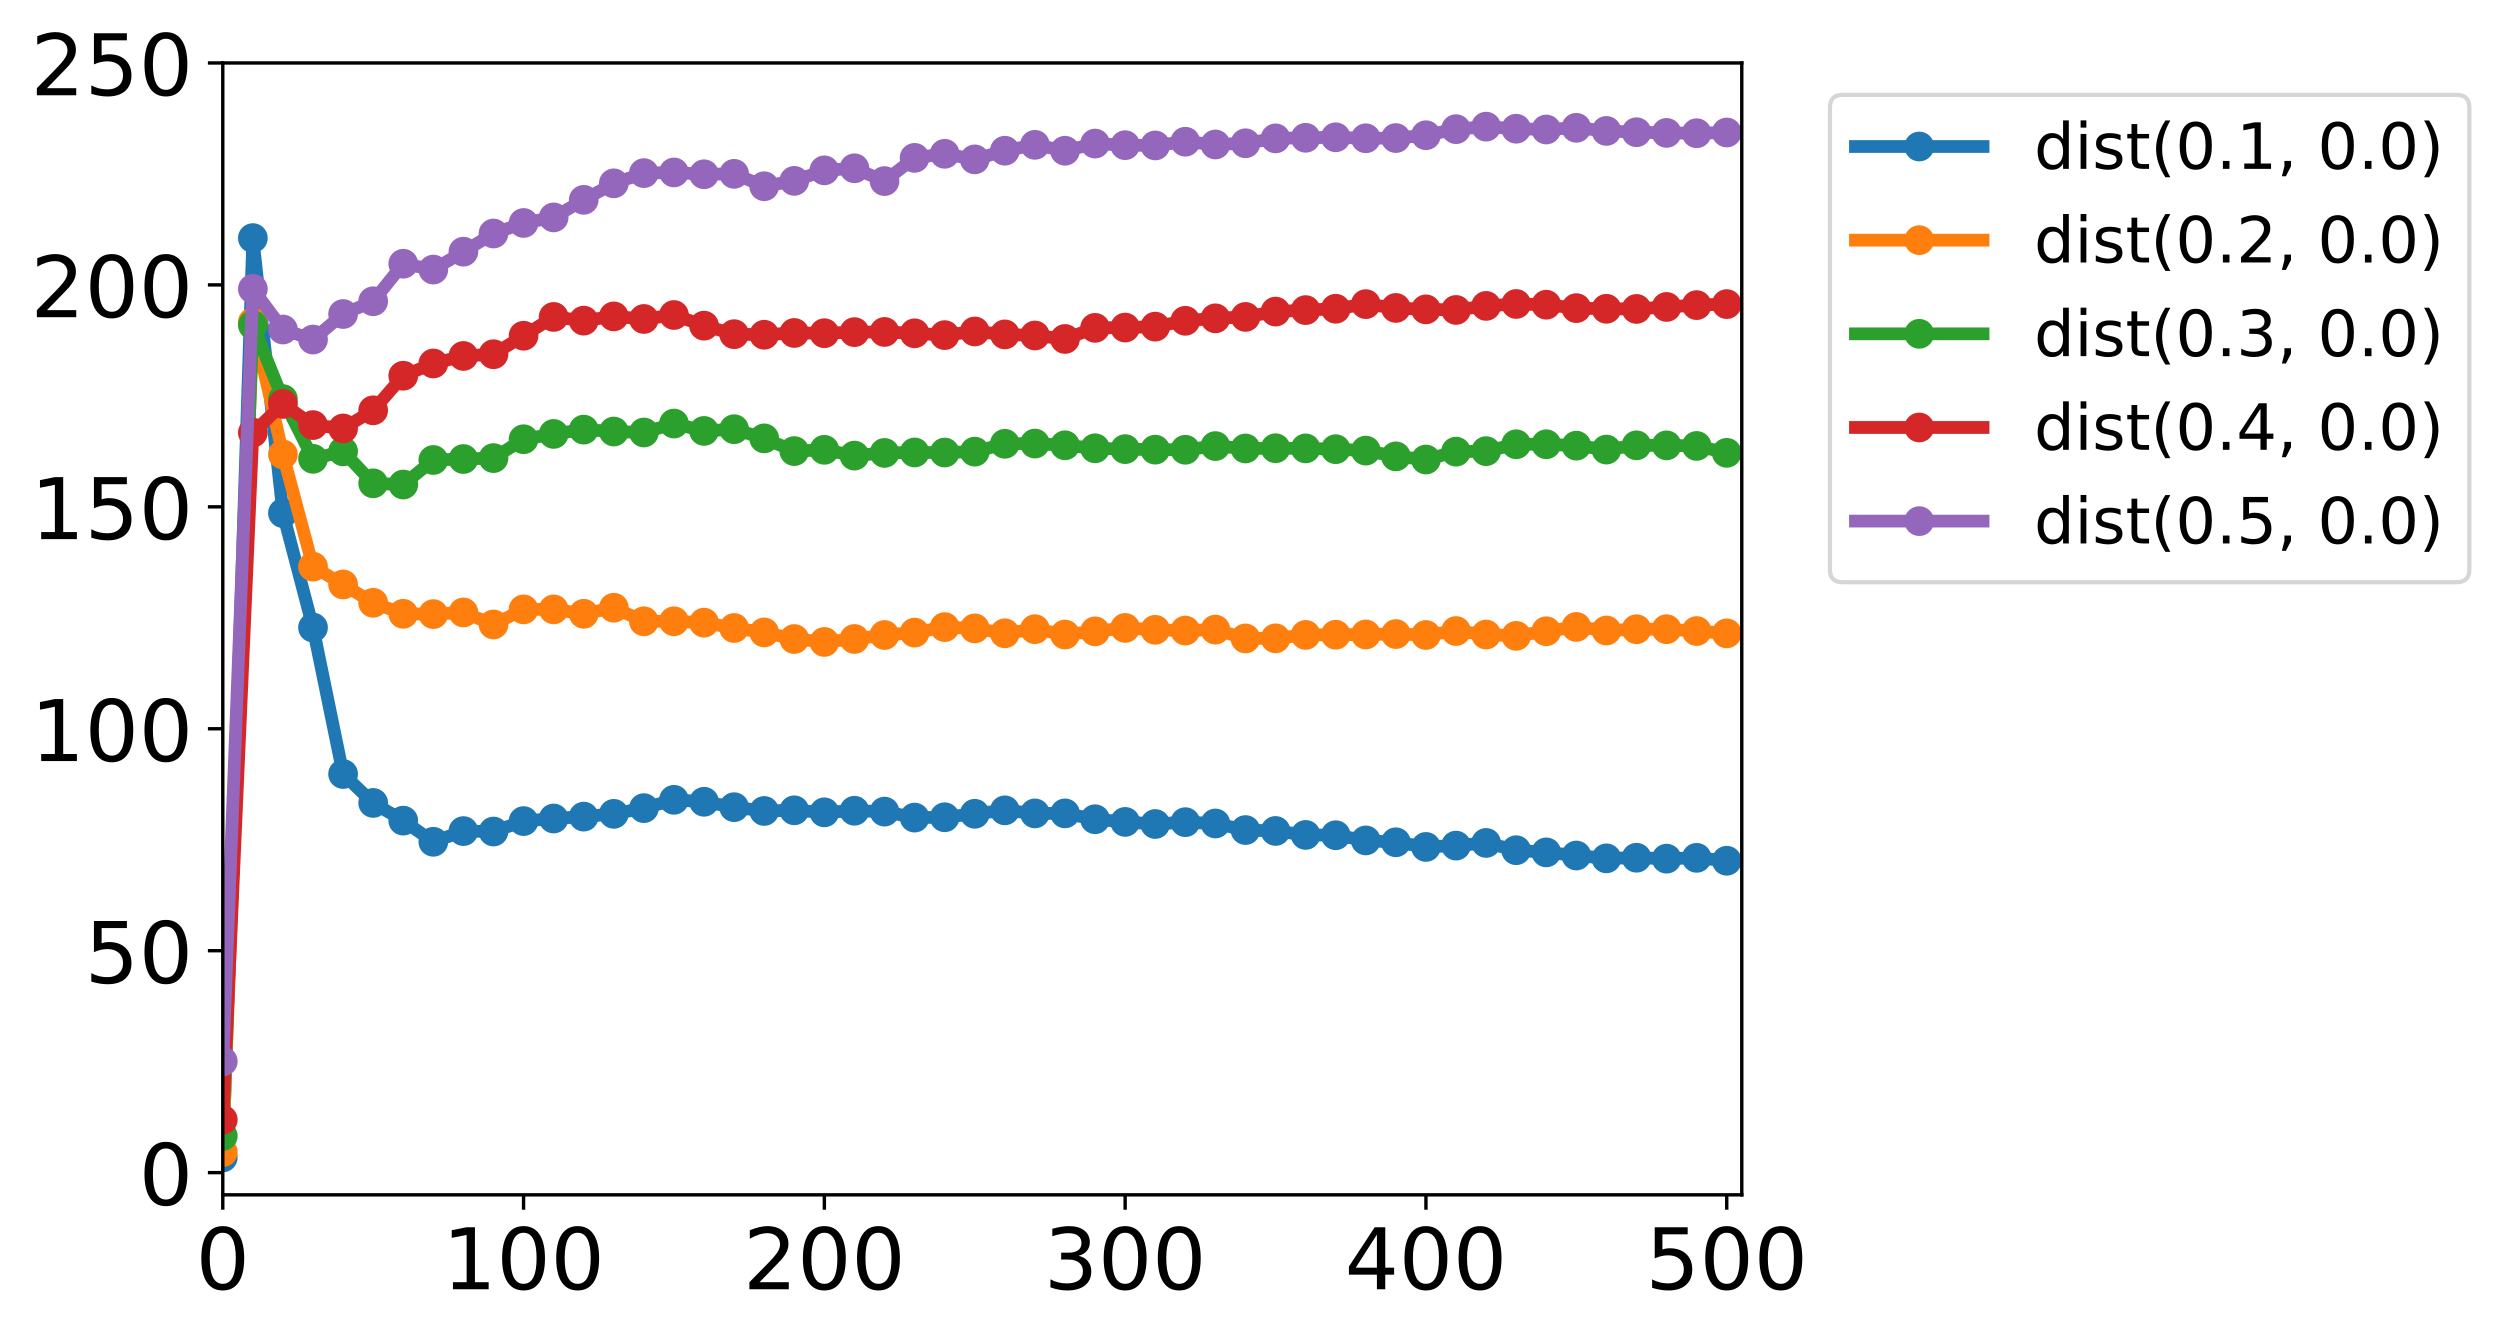 <?xml version="1.0" encoding="utf-8" standalone="no"?>
<!DOCTYPE svg PUBLIC "-//W3C//DTD SVG 1.1//EN"
  "http://www.w3.org/Graphics/SVG/1.1/DTD/svg11.dtd">
<!-- Created with matplotlib (http://matplotlib.org/) -->
<svg height="314.467pt" version="1.1" viewBox="0 0 587.755 314.467" width="587.755pt" xmlns="http://www.w3.org/2000/svg" xmlns:xlink="http://www.w3.org/1999/xlink">
 <defs>
  <style type="text/css">
*{stroke-linecap:butt;stroke-linejoin:round;}
  </style>
 </defs>
 <g id="figure_1">
  <g id="patch_1">
   <path d="M 0 314.467 
L 587.755 314.467 
L 587.755 0 
L 0 0 
z
" style="fill:#ffffff;"/>
  </g>
  <g id="axes_1">
   <g id="patch_2">
    <path d="M 52.375 280.91 
L 409.495 280.91 
L 409.495 14.798 
L 52.375 14.798 
z
" style="fill:#ffffff;"/>
   </g>
   <g id="matplotlib.axis_1">
    <g id="xtick_1">
     <g id="line2d_1">
      <defs>
       <path d="M 0 0 
L 0 3.5 
" id="mffe3b66376" style="stroke:#000000;stroke-width:0.8;"/>
      </defs>
      <g>
       <use style="stroke:#000000;stroke-width:0.8;" x="52.375" xlink:href="#mffe3b66376" y="280.91"/>
      </g>
     </g>
     <g id="text_1">
      <!-- 0 -->
      <defs>
       <path d="M 31.781 66.406 
Q 24.172 66.406 20.328 58.906 
Q 16.5 51.422 16.5 36.375 
Q 16.5 21.391 20.328 13.891 
Q 24.172 6.391 31.781 6.391 
Q 39.453 6.391 43.281 13.891 
Q 47.125 21.391 47.125 36.375 
Q 47.125 51.422 43.281 58.906 
Q 39.453 66.406 31.781 66.406 
z
M 31.781 74.219 
Q 44.047 74.219 50.516 64.516 
Q 56.984 54.828 56.984 36.375 
Q 56.984 17.969 50.516 8.266 
Q 44.047 -1.422 31.781 -1.422 
Q 19.531 -1.422 13.062 8.266 
Q 6.594 17.969 6.594 36.375 
Q 6.594 54.828 13.062 64.516 
Q 19.531 74.219 31.781 74.219 
z
" id="DejaVuSans-30"/>
      </defs>
      <g transform="translate(46.013 303.107)scale(0.2 -0.2)">
       <use xlink:href="#DejaVuSans-30"/>
      </g>
     </g>
    </g>
    <g id="xtick_2">
     <g id="line2d_2">
      <g>
       <use style="stroke:#000000;stroke-width:0.8;" x="123.092" xlink:href="#mffe3b66376" y="280.91"/>
      </g>
     </g>
     <g id="text_2">
      <!-- 100 -->
      <defs>
       <path d="M 12.406 8.297 
L 28.516 8.297 
L 28.516 63.922 
L 10.984 60.406 
L 10.984 69.391 
L 28.422 72.906 
L 38.281 72.906 
L 38.281 8.297 
L 54.391 8.297 
L 54.391 0 
L 12.406 0 
z
" id="DejaVuSans-31"/>
      </defs>
      <g transform="translate(104.004 303.107)scale(0.2 -0.2)">
       <use xlink:href="#DejaVuSans-31"/>
       <use x="63.623" xlink:href="#DejaVuSans-30"/>
       <use x="127.246" xlink:href="#DejaVuSans-30"/>
      </g>
     </g>
    </g>
    <g id="xtick_3">
     <g id="line2d_3">
      <g>
       <use style="stroke:#000000;stroke-width:0.8;" x="193.809" xlink:href="#mffe3b66376" y="280.91"/>
      </g>
     </g>
     <g id="text_3">
      <!-- 200 -->
      <defs>
       <path d="M 19.188 8.297 
L 53.609 8.297 
L 53.609 0 
L 7.328 0 
L 7.328 8.297 
Q 12.938 14.109 22.625 23.891 
Q 32.328 33.688 34.812 36.531 
Q 39.547 41.844 41.422 45.531 
Q 43.312 49.219 43.312 52.781 
Q 43.312 58.594 39.234 62.25 
Q 35.156 65.922 28.609 65.922 
Q 23.969 65.922 18.812 64.312 
Q 13.672 62.703 7.812 59.422 
L 7.812 69.391 
Q 13.766 71.781 18.938 73 
Q 24.125 74.219 28.422 74.219 
Q 39.75 74.219 46.484 68.547 
Q 53.219 62.891 53.219 53.422 
Q 53.219 48.922 51.531 44.891 
Q 49.859 40.875 45.406 35.406 
Q 44.188 33.984 37.641 27.219 
Q 31.109 20.453 19.188 8.297 
z
" id="DejaVuSans-32"/>
      </defs>
      <g transform="translate(174.721 303.107)scale(0.2 -0.2)">
       <use xlink:href="#DejaVuSans-32"/>
       <use x="63.623" xlink:href="#DejaVuSans-30"/>
       <use x="127.246" xlink:href="#DejaVuSans-30"/>
      </g>
     </g>
    </g>
    <g id="xtick_4">
     <g id="line2d_4">
      <g>
       <use style="stroke:#000000;stroke-width:0.8;" x="264.525" xlink:href="#mffe3b66376" y="280.91"/>
      </g>
     </g>
     <g id="text_4">
      <!-- 300 -->
      <defs>
       <path d="M 40.578 39.312 
Q 47.656 37.797 51.625 33 
Q 55.609 28.219 55.609 21.188 
Q 55.609 10.406 48.188 4.484 
Q 40.766 -1.422 27.094 -1.422 
Q 22.516 -1.422 17.656 -0.516 
Q 12.797 0.391 7.625 2.203 
L 7.625 11.719 
Q 11.719 9.328 16.594 8.109 
Q 21.484 6.891 26.812 6.891 
Q 36.078 6.891 40.938 10.547 
Q 45.797 14.203 45.797 21.188 
Q 45.797 27.641 41.281 31.266 
Q 36.766 34.906 28.719 34.906 
L 20.219 34.906 
L 20.219 43.016 
L 29.109 43.016 
Q 36.375 43.016 40.234 45.922 
Q 44.094 48.828 44.094 54.297 
Q 44.094 59.906 40.109 62.906 
Q 36.141 65.922 28.719 65.922 
Q 24.656 65.922 20.016 65.031 
Q 15.375 64.156 9.812 62.312 
L 9.812 71.094 
Q 15.438 72.656 20.344 73.438 
Q 25.25 74.219 29.594 74.219 
Q 40.828 74.219 47.359 69.109 
Q 53.906 64.016 53.906 55.328 
Q 53.906 49.266 50.438 45.094 
Q 46.969 40.922 40.578 39.312 
z
" id="DejaVuSans-33"/>
      </defs>
      <g transform="translate(245.438 303.107)scale(0.2 -0.2)">
       <use xlink:href="#DejaVuSans-33"/>
       <use x="63.623" xlink:href="#DejaVuSans-30"/>
       <use x="127.246" xlink:href="#DejaVuSans-30"/>
      </g>
     </g>
    </g>
    <g id="xtick_5">
     <g id="line2d_5">
      <g>
       <use style="stroke:#000000;stroke-width:0.8;" x="335.242" xlink:href="#mffe3b66376" y="280.91"/>
      </g>
     </g>
     <g id="text_5">
      <!-- 400 -->
      <defs>
       <path d="M 37.797 64.312 
L 12.891 25.391 
L 37.797 25.391 
z
M 35.203 72.906 
L 47.609 72.906 
L 47.609 25.391 
L 58.016 25.391 
L 58.016 17.188 
L 47.609 17.188 
L 47.609 0 
L 37.797 0 
L 37.797 17.188 
L 4.891 17.188 
L 4.891 26.703 
z
" id="DejaVuSans-34"/>
      </defs>
      <g transform="translate(316.155 303.107)scale(0.2 -0.2)">
       <use xlink:href="#DejaVuSans-34"/>
       <use x="63.623" xlink:href="#DejaVuSans-30"/>
       <use x="127.246" xlink:href="#DejaVuSans-30"/>
      </g>
     </g>
    </g>
    <g id="xtick_6">
     <g id="line2d_6">
      <g>
       <use style="stroke:#000000;stroke-width:0.8;" x="405.959" xlink:href="#mffe3b66376" y="280.91"/>
      </g>
     </g>
     <g id="text_6">
      <!-- 500 -->
      <defs>
       <path d="M 10.797 72.906 
L 49.516 72.906 
L 49.516 64.594 
L 19.828 64.594 
L 19.828 46.734 
Q 21.969 47.469 24.109 47.828 
Q 26.266 48.188 28.422 48.188 
Q 40.625 48.188 47.75 41.5 
Q 54.891 34.812 54.891 23.391 
Q 54.891 11.625 47.562 5.094 
Q 40.234 -1.422 26.906 -1.422 
Q 22.312 -1.422 17.547 -0.641 
Q 12.797 0.141 7.719 1.703 
L 7.719 11.625 
Q 12.109 9.234 16.797 8.062 
Q 21.484 6.891 26.703 6.891 
Q 35.156 6.891 40.078 11.328 
Q 45.016 15.766 45.016 23.391 
Q 45.016 31 40.078 35.438 
Q 35.156 39.891 26.703 39.891 
Q 22.75 39.891 18.812 39.016 
Q 14.891 38.141 10.797 36.281 
z
" id="DejaVuSans-35"/>
      </defs>
      <g transform="translate(386.872 303.107)scale(0.2 -0.2)">
       <use xlink:href="#DejaVuSans-35"/>
       <use x="63.623" xlink:href="#DejaVuSans-30"/>
       <use x="127.246" xlink:href="#DejaVuSans-30"/>
      </g>
     </g>
    </g>
   </g>
   <g id="matplotlib.axis_2">
    <g id="ytick_1">
     <g id="line2d_7">
      <defs>
       <path d="M 0 0 
L -3.5 0 
" id="m8f997b5e5b" style="stroke:#000000;stroke-width:0.8;"/>
      </defs>
      <g>
       <use style="stroke:#000000;stroke-width:0.8;" x="52.375" xlink:href="#m8f997b5e5b" y="275.693"/>
      </g>
     </g>
     <g id="text_7">
      <!-- 0 -->
      <g transform="translate(32.65 283.291)scale(0.2 -0.2)">
       <use xlink:href="#DejaVuSans-30"/>
      </g>
     </g>
    </g>
    <g id="ytick_2">
     <g id="line2d_8">
      <g>
       <use style="stroke:#000000;stroke-width:0.8;" x="52.375" xlink:href="#m8f997b5e5b" y="223.514"/>
      </g>
     </g>
     <g id="text_8">
      <!-- 50 -->
      <g transform="translate(19.925 231.112)scale(0.2 -0.2)">
       <use xlink:href="#DejaVuSans-35"/>
       <use x="63.623" xlink:href="#DejaVuSans-30"/>
      </g>
     </g>
    </g>
    <g id="ytick_3">
     <g id="line2d_9">
      <g>
       <use style="stroke:#000000;stroke-width:0.8;" x="52.375" xlink:href="#m8f997b5e5b" y="171.335"/>
      </g>
     </g>
     <g id="text_9">
      <!-- 100 -->
      <g transform="translate(7.2 178.933)scale(0.2 -0.2)">
       <use xlink:href="#DejaVuSans-31"/>
       <use x="63.623" xlink:href="#DejaVuSans-30"/>
       <use x="127.246" xlink:href="#DejaVuSans-30"/>
      </g>
     </g>
    </g>
    <g id="ytick_4">
     <g id="line2d_10">
      <g>
       <use style="stroke:#000000;stroke-width:0.8;" x="52.375" xlink:href="#m8f997b5e5b" y="119.156"/>
      </g>
     </g>
     <g id="text_10">
      <!-- 150 -->
      <g transform="translate(7.2 126.755)scale(0.2 -0.2)">
       <use xlink:href="#DejaVuSans-31"/>
       <use x="63.623" xlink:href="#DejaVuSans-35"/>
       <use x="127.246" xlink:href="#DejaVuSans-30"/>
      </g>
     </g>
    </g>
    <g id="ytick_5">
     <g id="line2d_11">
      <g>
       <use style="stroke:#000000;stroke-width:0.8;" x="52.375" xlink:href="#m8f997b5e5b" y="66.977"/>
      </g>
     </g>
     <g id="text_11">
      <!-- 200 -->
      <g transform="translate(7.2 74.576)scale(0.2 -0.2)">
       <use xlink:href="#DejaVuSans-32"/>
       <use x="63.623" xlink:href="#DejaVuSans-30"/>
       <use x="127.246" xlink:href="#DejaVuSans-30"/>
      </g>
     </g>
    </g>
    <g id="ytick_6">
     <g id="line2d_12">
      <g>
       <use style="stroke:#000000;stroke-width:0.8;" x="52.375" xlink:href="#m8f997b5e5b" y="14.798"/>
      </g>
     </g>
     <g id="text_12">
      <!-- 250 -->
      <g transform="translate(7.2 22.397)scale(0.2 -0.2)">
       <use xlink:href="#DejaVuSans-32"/>
       <use x="63.623" xlink:href="#DejaVuSans-35"/>
       <use x="127.246" xlink:href="#DejaVuSans-30"/>
      </g>
     </g>
    </g>
   </g>
   <g id="line2d_13">
    <path clip-path="url(#p55e647c9b8)" d="M 52.375 272.118 
L 59.447 55.975 
L 66.518 120.635 
L 73.59 147.539 
L 80.662 181.974 
L 87.733 188.768 
L 94.805 192.934 
L 101.877 197.907 
L 108.948 195.389 
L 116.02 195.494 
L 123.092 193.039 
L 130.164 192.431 
L 137.235 191.99 
L 144.307 191.338 
L 151.379 189.994 
L 158.45 188.037 
L 165.522 188.499 
L 172.594 189.77 
L 179.665 190.659 
L 186.737 190.503 
L 193.809 190.983 
L 200.88 190.61 
L 207.952 190.813 
L 215.024 192.217 
L 222.095 192.141 
L 229.167 191.322 
L 236.239 190.511 
L 243.31 191.233 
L 250.382 191.228 
L 257.454 192.606 
L 264.525 193.232 
L 271.597 193.725 
L 278.669 193.294 
L 285.741 193.602 
L 292.812 195.147 
L 299.884 195.358 
L 306.956 196.292 
L 314.027 196.362 
L 321.099 197.586 
L 328.171 198.022 
L 335.242 199.115 
L 342.314 198.804 
L 349.386 198.173 
L 356.457 199.887 
L 363.529 200.396 
L 370.601 201.134 
L 377.672 201.8 
L 384.744 201.656 
L 391.816 201.875 
L 398.887 201.677 
L 405.959 202.363 
" style="fill:none;stroke:#1f77b4;stroke-linecap:square;stroke-width:3;"/>
    <defs>
     <path d="M 0 3 
C 0.796 3 1.559 2.684 2.121 2.121 
C 2.684 1.559 3 0.796 3 0 
C 3 -0.796 2.684 -1.559 2.121 -2.121 
C 1.559 -2.684 0.796 -3 0 -3 
C -0.796 -3 -1.559 -2.684 -2.121 -2.121 
C -2.684 -1.559 -3 -0.796 -3 0 
C -3 0.796 -2.684 1.559 -2.121 2.121 
C -1.559 2.684 -0.796 3 0 3 
z
" id="ma75bee1d78" style="stroke:#1f77b4;"/>
    </defs>
    <g clip-path="url(#p55e647c9b8)">
     <use style="fill:#1f77b4;stroke:#1f77b4;" x="52.375" xlink:href="#ma75bee1d78" y="272.118"/>
     <use style="fill:#1f77b4;stroke:#1f77b4;" x="59.447" xlink:href="#ma75bee1d78" y="55.975"/>
     <use style="fill:#1f77b4;stroke:#1f77b4;" x="66.518" xlink:href="#ma75bee1d78" y="120.635"/>
     <use style="fill:#1f77b4;stroke:#1f77b4;" x="73.59" xlink:href="#ma75bee1d78" y="147.539"/>
     <use style="fill:#1f77b4;stroke:#1f77b4;" x="80.662" xlink:href="#ma75bee1d78" y="181.974"/>
     <use style="fill:#1f77b4;stroke:#1f77b4;" x="87.733" xlink:href="#ma75bee1d78" y="188.768"/>
     <use style="fill:#1f77b4;stroke:#1f77b4;" x="94.805" xlink:href="#ma75bee1d78" y="192.934"/>
     <use style="fill:#1f77b4;stroke:#1f77b4;" x="101.877" xlink:href="#ma75bee1d78" y="197.907"/>
     <use style="fill:#1f77b4;stroke:#1f77b4;" x="108.948" xlink:href="#ma75bee1d78" y="195.389"/>
     <use style="fill:#1f77b4;stroke:#1f77b4;" x="116.02" xlink:href="#ma75bee1d78" y="195.494"/>
     <use style="fill:#1f77b4;stroke:#1f77b4;" x="123.092" xlink:href="#ma75bee1d78" y="193.039"/>
     <use style="fill:#1f77b4;stroke:#1f77b4;" x="130.164" xlink:href="#ma75bee1d78" y="192.431"/>
     <use style="fill:#1f77b4;stroke:#1f77b4;" x="137.235" xlink:href="#ma75bee1d78" y="191.99"/>
     <use style="fill:#1f77b4;stroke:#1f77b4;" x="144.307" xlink:href="#ma75bee1d78" y="191.338"/>
     <use style="fill:#1f77b4;stroke:#1f77b4;" x="151.379" xlink:href="#ma75bee1d78" y="189.994"/>
     <use style="fill:#1f77b4;stroke:#1f77b4;" x="158.45" xlink:href="#ma75bee1d78" y="188.037"/>
     <use style="fill:#1f77b4;stroke:#1f77b4;" x="165.522" xlink:href="#ma75bee1d78" y="188.499"/>
     <use style="fill:#1f77b4;stroke:#1f77b4;" x="172.594" xlink:href="#ma75bee1d78" y="189.77"/>
     <use style="fill:#1f77b4;stroke:#1f77b4;" x="179.665" xlink:href="#ma75bee1d78" y="190.659"/>
     <use style="fill:#1f77b4;stroke:#1f77b4;" x="186.737" xlink:href="#ma75bee1d78" y="190.503"/>
     <use style="fill:#1f77b4;stroke:#1f77b4;" x="193.809" xlink:href="#ma75bee1d78" y="190.983"/>
     <use style="fill:#1f77b4;stroke:#1f77b4;" x="200.88" xlink:href="#ma75bee1d78" y="190.61"/>
     <use style="fill:#1f77b4;stroke:#1f77b4;" x="207.952" xlink:href="#ma75bee1d78" y="190.813"/>
     <use style="fill:#1f77b4;stroke:#1f77b4;" x="215.024" xlink:href="#ma75bee1d78" y="192.217"/>
     <use style="fill:#1f77b4;stroke:#1f77b4;" x="222.095" xlink:href="#ma75bee1d78" y="192.141"/>
     <use style="fill:#1f77b4;stroke:#1f77b4;" x="229.167" xlink:href="#ma75bee1d78" y="191.322"/>
     <use style="fill:#1f77b4;stroke:#1f77b4;" x="236.239" xlink:href="#ma75bee1d78" y="190.511"/>
     <use style="fill:#1f77b4;stroke:#1f77b4;" x="243.31" xlink:href="#ma75bee1d78" y="191.233"/>
     <use style="fill:#1f77b4;stroke:#1f77b4;" x="250.382" xlink:href="#ma75bee1d78" y="191.228"/>
     <use style="fill:#1f77b4;stroke:#1f77b4;" x="257.454" xlink:href="#ma75bee1d78" y="192.606"/>
     <use style="fill:#1f77b4;stroke:#1f77b4;" x="264.525" xlink:href="#ma75bee1d78" y="193.232"/>
     <use style="fill:#1f77b4;stroke:#1f77b4;" x="271.597" xlink:href="#ma75bee1d78" y="193.725"/>
     <use style="fill:#1f77b4;stroke:#1f77b4;" x="278.669" xlink:href="#ma75bee1d78" y="193.294"/>
     <use style="fill:#1f77b4;stroke:#1f77b4;" x="285.741" xlink:href="#ma75bee1d78" y="193.602"/>
     <use style="fill:#1f77b4;stroke:#1f77b4;" x="292.812" xlink:href="#ma75bee1d78" y="195.147"/>
     <use style="fill:#1f77b4;stroke:#1f77b4;" x="299.884" xlink:href="#ma75bee1d78" y="195.358"/>
     <use style="fill:#1f77b4;stroke:#1f77b4;" x="306.956" xlink:href="#ma75bee1d78" y="196.292"/>
     <use style="fill:#1f77b4;stroke:#1f77b4;" x="314.027" xlink:href="#ma75bee1d78" y="196.362"/>
     <use style="fill:#1f77b4;stroke:#1f77b4;" x="321.099" xlink:href="#ma75bee1d78" y="197.586"/>
     <use style="fill:#1f77b4;stroke:#1f77b4;" x="328.171" xlink:href="#ma75bee1d78" y="198.022"/>
     <use style="fill:#1f77b4;stroke:#1f77b4;" x="335.242" xlink:href="#ma75bee1d78" y="199.115"/>
     <use style="fill:#1f77b4;stroke:#1f77b4;" x="342.314" xlink:href="#ma75bee1d78" y="198.804"/>
     <use style="fill:#1f77b4;stroke:#1f77b4;" x="349.386" xlink:href="#ma75bee1d78" y="198.173"/>
     <use style="fill:#1f77b4;stroke:#1f77b4;" x="356.457" xlink:href="#ma75bee1d78" y="199.887"/>
     <use style="fill:#1f77b4;stroke:#1f77b4;" x="363.529" xlink:href="#ma75bee1d78" y="200.396"/>
     <use style="fill:#1f77b4;stroke:#1f77b4;" x="370.601" xlink:href="#ma75bee1d78" y="201.134"/>
     <use style="fill:#1f77b4;stroke:#1f77b4;" x="377.672" xlink:href="#ma75bee1d78" y="201.8"/>
     <use style="fill:#1f77b4;stroke:#1f77b4;" x="384.744" xlink:href="#ma75bee1d78" y="201.656"/>
     <use style="fill:#1f77b4;stroke:#1f77b4;" x="391.816" xlink:href="#ma75bee1d78" y="201.875"/>
     <use style="fill:#1f77b4;stroke:#1f77b4;" x="398.887" xlink:href="#ma75bee1d78" y="201.677"/>
     <use style="fill:#1f77b4;stroke:#1f77b4;" x="405.959" xlink:href="#ma75bee1d78" y="202.363"/>
    </g>
   </g>
   <g id="line2d_14">
    <path clip-path="url(#p55e647c9b8)" d="M 52.375 270.861 
L 59.447 75.73 
L 66.518 106.839 
L 73.59 133.223 
L 80.662 137.411 
L 87.733 141.721 
L 94.805 144.304 
L 101.877 144.379 
L 108.948 143.991 
L 116.02 146.816 
L 123.092 143.265 
L 130.164 143.265 
L 137.235 144.304 
L 144.307 142.879 
L 151.379 146.067 
L 158.45 146.062 
L 165.522 146.386 
L 172.594 147.641 
L 179.665 148.687 
L 186.737 150.231 
L 193.809 150.923 
L 200.88 150.221 
L 207.952 149.292 
L 215.024 148.731 
L 222.095 147.432 
L 229.167 147.734 
L 236.239 148.89 
L 243.31 147.92 
L 250.382 149.185 
L 257.454 148.431 
L 264.525 147.63 
L 271.597 148.066 
L 278.669 148.251 
L 285.741 148.027 
L 292.812 150.096 
L 299.884 150.072 
L 306.956 149.268 
L 314.027 149.224 
L 321.099 149.164 
L 328.171 149.068 
L 335.242 149.289 
L 342.314 148.358 
L 349.386 149.177 
L 356.457 149.488 
L 363.529 148.405 
L 370.601 147.393 
L 377.672 148.235 
L 384.744 147.933 
L 391.816 147.925 
L 398.887 148.361 
L 405.959 148.906 
" style="fill:none;stroke:#ff7f0e;stroke-linecap:square;stroke-width:3;"/>
    <defs>
     <path d="M 0 3 
C 0.796 3 1.559 2.684 2.121 2.121 
C 2.684 1.559 3 0.796 3 0 
C 3 -0.796 2.684 -1.559 2.121 -2.121 
C 1.559 -2.684 0.796 -3 0 -3 
C -0.796 -3 -1.559 -2.684 -2.121 -2.121 
C -2.684 -1.559 -3 -0.796 -3 0 
C -3 0.796 -2.684 1.559 -2.121 2.121 
C -1.559 2.684 -0.796 3 0 3 
z
" id="m57c0396d90" style="stroke:#ff7f0e;"/>
    </defs>
    <g clip-path="url(#p55e647c9b8)">
     <use style="fill:#ff7f0e;stroke:#ff7f0e;" x="52.375" xlink:href="#m57c0396d90" y="270.861"/>
     <use style="fill:#ff7f0e;stroke:#ff7f0e;" x="59.447" xlink:href="#m57c0396d90" y="75.73"/>
     <use style="fill:#ff7f0e;stroke:#ff7f0e;" x="66.518" xlink:href="#m57c0396d90" y="106.839"/>
     <use style="fill:#ff7f0e;stroke:#ff7f0e;" x="73.59" xlink:href="#m57c0396d90" y="133.223"/>
     <use style="fill:#ff7f0e;stroke:#ff7f0e;" x="80.662" xlink:href="#m57c0396d90" y="137.411"/>
     <use style="fill:#ff7f0e;stroke:#ff7f0e;" x="87.733" xlink:href="#m57c0396d90" y="141.721"/>
     <use style="fill:#ff7f0e;stroke:#ff7f0e;" x="94.805" xlink:href="#m57c0396d90" y="144.304"/>
     <use style="fill:#ff7f0e;stroke:#ff7f0e;" x="101.877" xlink:href="#m57c0396d90" y="144.379"/>
     <use style="fill:#ff7f0e;stroke:#ff7f0e;" x="108.948" xlink:href="#m57c0396d90" y="143.991"/>
     <use style="fill:#ff7f0e;stroke:#ff7f0e;" x="116.02" xlink:href="#m57c0396d90" y="146.816"/>
     <use style="fill:#ff7f0e;stroke:#ff7f0e;" x="123.092" xlink:href="#m57c0396d90" y="143.265"/>
     <use style="fill:#ff7f0e;stroke:#ff7f0e;" x="130.164" xlink:href="#m57c0396d90" y="143.265"/>
     <use style="fill:#ff7f0e;stroke:#ff7f0e;" x="137.235" xlink:href="#m57c0396d90" y="144.304"/>
     <use style="fill:#ff7f0e;stroke:#ff7f0e;" x="144.307" xlink:href="#m57c0396d90" y="142.879"/>
     <use style="fill:#ff7f0e;stroke:#ff7f0e;" x="151.379" xlink:href="#m57c0396d90" y="146.067"/>
     <use style="fill:#ff7f0e;stroke:#ff7f0e;" x="158.45" xlink:href="#m57c0396d90" y="146.062"/>
     <use style="fill:#ff7f0e;stroke:#ff7f0e;" x="165.522" xlink:href="#m57c0396d90" y="146.386"/>
     <use style="fill:#ff7f0e;stroke:#ff7f0e;" x="172.594" xlink:href="#m57c0396d90" y="147.641"/>
     <use style="fill:#ff7f0e;stroke:#ff7f0e;" x="179.665" xlink:href="#m57c0396d90" y="148.687"/>
     <use style="fill:#ff7f0e;stroke:#ff7f0e;" x="186.737" xlink:href="#m57c0396d90" y="150.231"/>
     <use style="fill:#ff7f0e;stroke:#ff7f0e;" x="193.809" xlink:href="#m57c0396d90" y="150.923"/>
     <use style="fill:#ff7f0e;stroke:#ff7f0e;" x="200.88" xlink:href="#m57c0396d90" y="150.221"/>
     <use style="fill:#ff7f0e;stroke:#ff7f0e;" x="207.952" xlink:href="#m57c0396d90" y="149.292"/>
     <use style="fill:#ff7f0e;stroke:#ff7f0e;" x="215.024" xlink:href="#m57c0396d90" y="148.731"/>
     <use style="fill:#ff7f0e;stroke:#ff7f0e;" x="222.095" xlink:href="#m57c0396d90" y="147.432"/>
     <use style="fill:#ff7f0e;stroke:#ff7f0e;" x="229.167" xlink:href="#m57c0396d90" y="147.734"/>
     <use style="fill:#ff7f0e;stroke:#ff7f0e;" x="236.239" xlink:href="#m57c0396d90" y="148.89"/>
     <use style="fill:#ff7f0e;stroke:#ff7f0e;" x="243.31" xlink:href="#m57c0396d90" y="147.92"/>
     <use style="fill:#ff7f0e;stroke:#ff7f0e;" x="250.382" xlink:href="#m57c0396d90" y="149.185"/>
     <use style="fill:#ff7f0e;stroke:#ff7f0e;" x="257.454" xlink:href="#m57c0396d90" y="148.431"/>
     <use style="fill:#ff7f0e;stroke:#ff7f0e;" x="264.525" xlink:href="#m57c0396d90" y="147.63"/>
     <use style="fill:#ff7f0e;stroke:#ff7f0e;" x="271.597" xlink:href="#m57c0396d90" y="148.066"/>
     <use style="fill:#ff7f0e;stroke:#ff7f0e;" x="278.669" xlink:href="#m57c0396d90" y="148.251"/>
     <use style="fill:#ff7f0e;stroke:#ff7f0e;" x="285.741" xlink:href="#m57c0396d90" y="148.027"/>
     <use style="fill:#ff7f0e;stroke:#ff7f0e;" x="292.812" xlink:href="#m57c0396d90" y="150.096"/>
     <use style="fill:#ff7f0e;stroke:#ff7f0e;" x="299.884" xlink:href="#m57c0396d90" y="150.072"/>
     <use style="fill:#ff7f0e;stroke:#ff7f0e;" x="306.956" xlink:href="#m57c0396d90" y="149.268"/>
     <use style="fill:#ff7f0e;stroke:#ff7f0e;" x="314.027" xlink:href="#m57c0396d90" y="149.224"/>
     <use style="fill:#ff7f0e;stroke:#ff7f0e;" x="321.099" xlink:href="#m57c0396d90" y="149.164"/>
     <use style="fill:#ff7f0e;stroke:#ff7f0e;" x="328.171" xlink:href="#m57c0396d90" y="149.068"/>
     <use style="fill:#ff7f0e;stroke:#ff7f0e;" x="335.242" xlink:href="#m57c0396d90" y="149.289"/>
     <use style="fill:#ff7f0e;stroke:#ff7f0e;" x="342.314" xlink:href="#m57c0396d90" y="148.358"/>
     <use style="fill:#ff7f0e;stroke:#ff7f0e;" x="349.386" xlink:href="#m57c0396d90" y="149.177"/>
     <use style="fill:#ff7f0e;stroke:#ff7f0e;" x="356.457" xlink:href="#m57c0396d90" y="149.488"/>
     <use style="fill:#ff7f0e;stroke:#ff7f0e;" x="363.529" xlink:href="#m57c0396d90" y="148.405"/>
     <use style="fill:#ff7f0e;stroke:#ff7f0e;" x="370.601" xlink:href="#m57c0396d90" y="147.393"/>
     <use style="fill:#ff7f0e;stroke:#ff7f0e;" x="377.672" xlink:href="#m57c0396d90" y="148.235"/>
     <use style="fill:#ff7f0e;stroke:#ff7f0e;" x="384.744" xlink:href="#m57c0396d90" y="147.933"/>
     <use style="fill:#ff7f0e;stroke:#ff7f0e;" x="391.816" xlink:href="#m57c0396d90" y="147.925"/>
     <use style="fill:#ff7f0e;stroke:#ff7f0e;" x="398.887" xlink:href="#m57c0396d90" y="148.361"/>
     <use style="fill:#ff7f0e;stroke:#ff7f0e;" x="405.959" xlink:href="#m57c0396d90" y="148.906"/>
    </g>
   </g>
   <g id="line2d_15">
    <path clip-path="url(#p55e647c9b8)" d="M 52.375 267.078 
L 59.447 76.422 
L 66.518 93.823 
L 73.59 107.872 
L 80.662 106.119 
L 87.733 113.63 
L 94.805 113.917 
L 101.877 108.144 
L 108.948 107.917 
L 116.02 107.698 
L 123.092 103.262 
L 130.164 102.018 
L 137.235 101.003 
L 144.307 101.452 
L 151.379 101.681 
L 158.45 99.579 
L 165.522 101.311 
L 172.594 100.904 
L 179.665 103.062 
L 186.737 106.051 
L 193.809 105.751 
L 200.88 107.111 
L 207.952 106.484 
L 215.024 106.377 
L 222.095 106.391 
L 229.167 106.187 
L 236.239 104.337 
L 243.31 104.283 
L 250.382 104.69 
L 257.454 105.397 
L 264.525 105.592 
L 271.597 105.712 
L 278.669 105.741 
L 285.741 104.875 
L 292.812 105.436 
L 299.884 105.381 
L 306.956 105.417 
L 314.027 105.605 
L 321.099 105.939 
L 328.171 107.293 
L 335.242 108.037 
L 342.314 106.179 
L 349.386 106.07 
L 356.457 104.447 
L 363.529 104.447 
L 370.601 104.776 
L 377.672 105.697 
L 384.744 104.695 
L 391.816 104.705 
L 398.887 104.841 
L 405.959 106.464 
" style="fill:none;stroke:#2ca02c;stroke-linecap:square;stroke-width:3;"/>
    <defs>
     <path d="M 0 3 
C 0.796 3 1.559 2.684 2.121 2.121 
C 2.684 1.559 3 0.796 3 0 
C 3 -0.796 2.684 -1.559 2.121 -2.121 
C 1.559 -2.684 0.796 -3 0 -3 
C -0.796 -3 -1.559 -2.684 -2.121 -2.121 
C -2.684 -1.559 -3 -0.796 -3 0 
C -3 0.796 -2.684 1.559 -2.121 2.121 
C -1.559 2.684 -0.796 3 0 3 
z
" id="m08eff7afe2" style="stroke:#2ca02c;"/>
    </defs>
    <g clip-path="url(#p55e647c9b8)">
     <use style="fill:#2ca02c;stroke:#2ca02c;" x="52.375" xlink:href="#m08eff7afe2" y="267.078"/>
     <use style="fill:#2ca02c;stroke:#2ca02c;" x="59.447" xlink:href="#m08eff7afe2" y="76.422"/>
     <use style="fill:#2ca02c;stroke:#2ca02c;" x="66.518" xlink:href="#m08eff7afe2" y="93.823"/>
     <use style="fill:#2ca02c;stroke:#2ca02c;" x="73.59" xlink:href="#m08eff7afe2" y="107.872"/>
     <use style="fill:#2ca02c;stroke:#2ca02c;" x="80.662" xlink:href="#m08eff7afe2" y="106.119"/>
     <use style="fill:#2ca02c;stroke:#2ca02c;" x="87.733" xlink:href="#m08eff7afe2" y="113.63"/>
     <use style="fill:#2ca02c;stroke:#2ca02c;" x="94.805" xlink:href="#m08eff7afe2" y="113.917"/>
     <use style="fill:#2ca02c;stroke:#2ca02c;" x="101.877" xlink:href="#m08eff7afe2" y="108.144"/>
     <use style="fill:#2ca02c;stroke:#2ca02c;" x="108.948" xlink:href="#m08eff7afe2" y="107.917"/>
     <use style="fill:#2ca02c;stroke:#2ca02c;" x="116.02" xlink:href="#m08eff7afe2" y="107.698"/>
     <use style="fill:#2ca02c;stroke:#2ca02c;" x="123.092" xlink:href="#m08eff7afe2" y="103.262"/>
     <use style="fill:#2ca02c;stroke:#2ca02c;" x="130.164" xlink:href="#m08eff7afe2" y="102.018"/>
     <use style="fill:#2ca02c;stroke:#2ca02c;" x="137.235" xlink:href="#m08eff7afe2" y="101.003"/>
     <use style="fill:#2ca02c;stroke:#2ca02c;" x="144.307" xlink:href="#m08eff7afe2" y="101.452"/>
     <use style="fill:#2ca02c;stroke:#2ca02c;" x="151.379" xlink:href="#m08eff7afe2" y="101.681"/>
     <use style="fill:#2ca02c;stroke:#2ca02c;" x="158.45" xlink:href="#m08eff7afe2" y="99.579"/>
     <use style="fill:#2ca02c;stroke:#2ca02c;" x="165.522" xlink:href="#m08eff7afe2" y="101.311"/>
     <use style="fill:#2ca02c;stroke:#2ca02c;" x="172.594" xlink:href="#m08eff7afe2" y="100.904"/>
     <use style="fill:#2ca02c;stroke:#2ca02c;" x="179.665" xlink:href="#m08eff7afe2" y="103.062"/>
     <use style="fill:#2ca02c;stroke:#2ca02c;" x="186.737" xlink:href="#m08eff7afe2" y="106.051"/>
     <use style="fill:#2ca02c;stroke:#2ca02c;" x="193.809" xlink:href="#m08eff7afe2" y="105.751"/>
     <use style="fill:#2ca02c;stroke:#2ca02c;" x="200.88" xlink:href="#m08eff7afe2" y="107.111"/>
     <use style="fill:#2ca02c;stroke:#2ca02c;" x="207.952" xlink:href="#m08eff7afe2" y="106.484"/>
     <use style="fill:#2ca02c;stroke:#2ca02c;" x="215.024" xlink:href="#m08eff7afe2" y="106.377"/>
     <use style="fill:#2ca02c;stroke:#2ca02c;" x="222.095" xlink:href="#m08eff7afe2" y="106.391"/>
     <use style="fill:#2ca02c;stroke:#2ca02c;" x="229.167" xlink:href="#m08eff7afe2" y="106.187"/>
     <use style="fill:#2ca02c;stroke:#2ca02c;" x="236.239" xlink:href="#m08eff7afe2" y="104.337"/>
     <use style="fill:#2ca02c;stroke:#2ca02c;" x="243.31" xlink:href="#m08eff7afe2" y="104.283"/>
     <use style="fill:#2ca02c;stroke:#2ca02c;" x="250.382" xlink:href="#m08eff7afe2" y="104.69"/>
     <use style="fill:#2ca02c;stroke:#2ca02c;" x="257.454" xlink:href="#m08eff7afe2" y="105.397"/>
     <use style="fill:#2ca02c;stroke:#2ca02c;" x="264.525" xlink:href="#m08eff7afe2" y="105.592"/>
     <use style="fill:#2ca02c;stroke:#2ca02c;" x="271.597" xlink:href="#m08eff7afe2" y="105.712"/>
     <use style="fill:#2ca02c;stroke:#2ca02c;" x="278.669" xlink:href="#m08eff7afe2" y="105.741"/>
     <use style="fill:#2ca02c;stroke:#2ca02c;" x="285.741" xlink:href="#m08eff7afe2" y="104.875"/>
     <use style="fill:#2ca02c;stroke:#2ca02c;" x="292.812" xlink:href="#m08eff7afe2" y="105.436"/>
     <use style="fill:#2ca02c;stroke:#2ca02c;" x="299.884" xlink:href="#m08eff7afe2" y="105.381"/>
     <use style="fill:#2ca02c;stroke:#2ca02c;" x="306.956" xlink:href="#m08eff7afe2" y="105.417"/>
     <use style="fill:#2ca02c;stroke:#2ca02c;" x="314.027" xlink:href="#m08eff7afe2" y="105.605"/>
     <use style="fill:#2ca02c;stroke:#2ca02c;" x="321.099" xlink:href="#m08eff7afe2" y="105.939"/>
     <use style="fill:#2ca02c;stroke:#2ca02c;" x="328.171" xlink:href="#m08eff7afe2" y="107.293"/>
     <use style="fill:#2ca02c;stroke:#2ca02c;" x="335.242" xlink:href="#m08eff7afe2" y="108.037"/>
     <use style="fill:#2ca02c;stroke:#2ca02c;" x="342.314" xlink:href="#m08eff7afe2" y="106.179"/>
     <use style="fill:#2ca02c;stroke:#2ca02c;" x="349.386" xlink:href="#m08eff7afe2" y="106.07"/>
     <use style="fill:#2ca02c;stroke:#2ca02c;" x="356.457" xlink:href="#m08eff7afe2" y="104.447"/>
     <use style="fill:#2ca02c;stroke:#2ca02c;" x="363.529" xlink:href="#m08eff7afe2" y="104.447"/>
     <use style="fill:#2ca02c;stroke:#2ca02c;" x="370.601" xlink:href="#m08eff7afe2" y="104.776"/>
     <use style="fill:#2ca02c;stroke:#2ca02c;" x="377.672" xlink:href="#m08eff7afe2" y="105.697"/>
     <use style="fill:#2ca02c;stroke:#2ca02c;" x="384.744" xlink:href="#m08eff7afe2" y="104.695"/>
     <use style="fill:#2ca02c;stroke:#2ca02c;" x="391.816" xlink:href="#m08eff7afe2" y="104.705"/>
     <use style="fill:#2ca02c;stroke:#2ca02c;" x="398.887" xlink:href="#m08eff7afe2" y="104.841"/>
     <use style="fill:#2ca02c;stroke:#2ca02c;" x="405.959" xlink:href="#m08eff7afe2" y="106.464"/>
    </g>
   </g>
   <g id="line2d_16">
    <path clip-path="url(#p55e647c9b8)" d="M 52.375 263.253 
L 59.447 101.715 
L 66.518 94.969 
L 73.59 99.941 
L 80.662 100.732 
L 87.733 96.464 
L 94.805 88.337 
L 101.877 85.456 
L 108.948 83.688 
L 116.02 83.281 
L 123.092 78.934 
L 130.164 74.512 
L 137.235 75.386 
L 144.307 74.384 
L 151.379 74.989 
L 158.45 74.058 
L 165.522 76.565 
L 172.594 78.564 
L 179.665 78.699 
L 186.737 78.282 
L 193.809 78.337 
L 200.88 78.081 
L 207.952 78.042 
L 215.024 78.36 
L 222.095 78.788 
L 229.167 77.93 
L 236.239 78.616 
L 243.31 78.874 
L 250.382 79.691 
L 257.454 77.082 
L 264.525 77.014 
L 271.597 76.792 
L 278.669 75.42 
L 285.741 74.841 
L 292.812 74.507 
L 299.884 73.257 
L 306.956 72.907 
L 314.027 72.586 
L 321.099 71.501 
L 328.171 72.399 
L 335.242 72.733 
L 342.314 72.868 
L 349.386 71.919 
L 356.457 71.467 
L 363.529 71.637 
L 370.601 72.438 
L 377.672 72.594 
L 384.744 72.633 
L 391.816 72.164 
L 398.887 71.731 
L 405.959 71.493 
" style="fill:none;stroke:#d62728;stroke-linecap:square;stroke-width:3;"/>
    <defs>
     <path d="M 0 3 
C 0.796 3 1.559 2.684 2.121 2.121 
C 2.684 1.559 3 0.796 3 0 
C 3 -0.796 2.684 -1.559 2.121 -2.121 
C 1.559 -2.684 0.796 -3 0 -3 
C -0.796 -3 -1.559 -2.684 -2.121 -2.121 
C -2.684 -1.559 -3 -0.796 -3 0 
C -3 0.796 -2.684 1.559 -2.121 2.121 
C -1.559 2.684 -0.796 3 0 3 
z
" id="m1a58c2b76c" style="stroke:#d62728;"/>
    </defs>
    <g clip-path="url(#p55e647c9b8)">
     <use style="fill:#d62728;stroke:#d62728;" x="52.375" xlink:href="#m1a58c2b76c" y="263.253"/>
     <use style="fill:#d62728;stroke:#d62728;" x="59.447" xlink:href="#m1a58c2b76c" y="101.715"/>
     <use style="fill:#d62728;stroke:#d62728;" x="66.518" xlink:href="#m1a58c2b76c" y="94.969"/>
     <use style="fill:#d62728;stroke:#d62728;" x="73.59" xlink:href="#m1a58c2b76c" y="99.941"/>
     <use style="fill:#d62728;stroke:#d62728;" x="80.662" xlink:href="#m1a58c2b76c" y="100.732"/>
     <use style="fill:#d62728;stroke:#d62728;" x="87.733" xlink:href="#m1a58c2b76c" y="96.464"/>
     <use style="fill:#d62728;stroke:#d62728;" x="94.805" xlink:href="#m1a58c2b76c" y="88.337"/>
     <use style="fill:#d62728;stroke:#d62728;" x="101.877" xlink:href="#m1a58c2b76c" y="85.456"/>
     <use style="fill:#d62728;stroke:#d62728;" x="108.948" xlink:href="#m1a58c2b76c" y="83.688"/>
     <use style="fill:#d62728;stroke:#d62728;" x="116.02" xlink:href="#m1a58c2b76c" y="83.281"/>
     <use style="fill:#d62728;stroke:#d62728;" x="123.092" xlink:href="#m1a58c2b76c" y="78.934"/>
     <use style="fill:#d62728;stroke:#d62728;" x="130.164" xlink:href="#m1a58c2b76c" y="74.512"/>
     <use style="fill:#d62728;stroke:#d62728;" x="137.235" xlink:href="#m1a58c2b76c" y="75.386"/>
     <use style="fill:#d62728;stroke:#d62728;" x="144.307" xlink:href="#m1a58c2b76c" y="74.384"/>
     <use style="fill:#d62728;stroke:#d62728;" x="151.379" xlink:href="#m1a58c2b76c" y="74.989"/>
     <use style="fill:#d62728;stroke:#d62728;" x="158.45" xlink:href="#m1a58c2b76c" y="74.058"/>
     <use style="fill:#d62728;stroke:#d62728;" x="165.522" xlink:href="#m1a58c2b76c" y="76.565"/>
     <use style="fill:#d62728;stroke:#d62728;" x="172.594" xlink:href="#m1a58c2b76c" y="78.564"/>
     <use style="fill:#d62728;stroke:#d62728;" x="179.665" xlink:href="#m1a58c2b76c" y="78.699"/>
     <use style="fill:#d62728;stroke:#d62728;" x="186.737" xlink:href="#m1a58c2b76c" y="78.282"/>
     <use style="fill:#d62728;stroke:#d62728;" x="193.809" xlink:href="#m1a58c2b76c" y="78.337"/>
     <use style="fill:#d62728;stroke:#d62728;" x="200.88" xlink:href="#m1a58c2b76c" y="78.081"/>
     <use style="fill:#d62728;stroke:#d62728;" x="207.952" xlink:href="#m1a58c2b76c" y="78.042"/>
     <use style="fill:#d62728;stroke:#d62728;" x="215.024" xlink:href="#m1a58c2b76c" y="78.36"/>
     <use style="fill:#d62728;stroke:#d62728;" x="222.095" xlink:href="#m1a58c2b76c" y="78.788"/>
     <use style="fill:#d62728;stroke:#d62728;" x="229.167" xlink:href="#m1a58c2b76c" y="77.93"/>
     <use style="fill:#d62728;stroke:#d62728;" x="236.239" xlink:href="#m1a58c2b76c" y="78.616"/>
     <use style="fill:#d62728;stroke:#d62728;" x="243.31" xlink:href="#m1a58c2b76c" y="78.874"/>
     <use style="fill:#d62728;stroke:#d62728;" x="250.382" xlink:href="#m1a58c2b76c" y="79.691"/>
     <use style="fill:#d62728;stroke:#d62728;" x="257.454" xlink:href="#m1a58c2b76c" y="77.082"/>
     <use style="fill:#d62728;stroke:#d62728;" x="264.525" xlink:href="#m1a58c2b76c" y="77.014"/>
     <use style="fill:#d62728;stroke:#d62728;" x="271.597" xlink:href="#m1a58c2b76c" y="76.792"/>
     <use style="fill:#d62728;stroke:#d62728;" x="278.669" xlink:href="#m1a58c2b76c" y="75.42"/>
     <use style="fill:#d62728;stroke:#d62728;" x="285.741" xlink:href="#m1a58c2b76c" y="74.841"/>
     <use style="fill:#d62728;stroke:#d62728;" x="292.812" xlink:href="#m1a58c2b76c" y="74.507"/>
     <use style="fill:#d62728;stroke:#d62728;" x="299.884" xlink:href="#m1a58c2b76c" y="73.257"/>
     <use style="fill:#d62728;stroke:#d62728;" x="306.956" xlink:href="#m1a58c2b76c" y="72.907"/>
     <use style="fill:#d62728;stroke:#d62728;" x="314.027" xlink:href="#m1a58c2b76c" y="72.586"/>
     <use style="fill:#d62728;stroke:#d62728;" x="321.099" xlink:href="#m1a58c2b76c" y="71.501"/>
     <use style="fill:#d62728;stroke:#d62728;" x="328.171" xlink:href="#m1a58c2b76c" y="72.399"/>
     <use style="fill:#d62728;stroke:#d62728;" x="335.242" xlink:href="#m1a58c2b76c" y="72.733"/>
     <use style="fill:#d62728;stroke:#d62728;" x="342.314" xlink:href="#m1a58c2b76c" y="72.868"/>
     <use style="fill:#d62728;stroke:#d62728;" x="349.386" xlink:href="#m1a58c2b76c" y="71.919"/>
     <use style="fill:#d62728;stroke:#d62728;" x="356.457" xlink:href="#m1a58c2b76c" y="71.467"/>
     <use style="fill:#d62728;stroke:#d62728;" x="363.529" xlink:href="#m1a58c2b76c" y="71.637"/>
     <use style="fill:#d62728;stroke:#d62728;" x="370.601" xlink:href="#m1a58c2b76c" y="72.438"/>
     <use style="fill:#d62728;stroke:#d62728;" x="377.672" xlink:href="#m1a58c2b76c" y="72.594"/>
     <use style="fill:#d62728;stroke:#d62728;" x="384.744" xlink:href="#m1a58c2b76c" y="72.633"/>
     <use style="fill:#d62728;stroke:#d62728;" x="391.816" xlink:href="#m1a58c2b76c" y="72.164"/>
     <use style="fill:#d62728;stroke:#d62728;" x="398.887" xlink:href="#m1a58c2b76c" y="71.731"/>
     <use style="fill:#d62728;stroke:#d62728;" x="405.959" xlink:href="#m1a58c2b76c" y="71.493"/>
    </g>
   </g>
   <g id="line2d_17">
    <path clip-path="url(#p55e647c9b8)" d="M 52.375 249.535 
L 59.447 67.927 
L 66.518 77.468 
L 73.59 79.829 
L 80.662 73.828 
L 87.733 70.828 
L 94.805 62.005 
L 101.877 63.374 
L 108.948 59.171 
L 116.02 54.898 
L 123.092 52.422 
L 130.164 51.112 
L 137.235 46.98 
L 144.307 43.108 
L 151.379 40.703 
L 158.45 40.543 
L 165.522 40.971 
L 172.594 40.872 
L 179.665 43.784 
L 186.737 42.524 
L 193.809 40.048 
L 200.88 39.563 
L 207.952 42.573 
L 215.024 37.113 
L 222.095 36.158 
L 229.167 37.47 
L 236.239 35.433 
L 243.31 34.047 
L 250.382 35.44 
L 257.454 33.755 
L 264.525 34.131 
L 271.597 34.193 
L 278.669 33.319 
L 285.741 33.969 
L 292.812 33.687 
L 299.884 32.534 
L 306.956 32.393 
L 314.027 32.278 
L 321.099 32.511 
L 328.171 32.458 
L 335.242 31.793 
L 342.314 30.366 
L 349.386 29.776 
L 356.457 30.262 
L 363.529 30.447 
L 370.601 30.048 
L 377.672 30.783 
L 384.744 31.083 
L 391.816 31.248 
L 398.887 31.323 
L 405.959 31.149 
" style="fill:none;stroke:#9467bd;stroke-linecap:square;stroke-width:3;"/>
    <defs>
     <path d="M 0 3 
C 0.796 3 1.559 2.684 2.121 2.121 
C 2.684 1.559 3 0.796 3 0 
C 3 -0.796 2.684 -1.559 2.121 -2.121 
C 1.559 -2.684 0.796 -3 0 -3 
C -0.796 -3 -1.559 -2.684 -2.121 -2.121 
C -2.684 -1.559 -3 -0.796 -3 0 
C -3 0.796 -2.684 1.559 -2.121 2.121 
C -1.559 2.684 -0.796 3 0 3 
z
" id="m4410eec837" style="stroke:#9467bd;"/>
    </defs>
    <g clip-path="url(#p55e647c9b8)">
     <use style="fill:#9467bd;stroke:#9467bd;" x="52.375" xlink:href="#m4410eec837" y="249.535"/>
     <use style="fill:#9467bd;stroke:#9467bd;" x="59.447" xlink:href="#m4410eec837" y="67.927"/>
     <use style="fill:#9467bd;stroke:#9467bd;" x="66.518" xlink:href="#m4410eec837" y="77.468"/>
     <use style="fill:#9467bd;stroke:#9467bd;" x="73.59" xlink:href="#m4410eec837" y="79.829"/>
     <use style="fill:#9467bd;stroke:#9467bd;" x="80.662" xlink:href="#m4410eec837" y="73.828"/>
     <use style="fill:#9467bd;stroke:#9467bd;" x="87.733" xlink:href="#m4410eec837" y="70.828"/>
     <use style="fill:#9467bd;stroke:#9467bd;" x="94.805" xlink:href="#m4410eec837" y="62.005"/>
     <use style="fill:#9467bd;stroke:#9467bd;" x="101.877" xlink:href="#m4410eec837" y="63.374"/>
     <use style="fill:#9467bd;stroke:#9467bd;" x="108.948" xlink:href="#m4410eec837" y="59.171"/>
     <use style="fill:#9467bd;stroke:#9467bd;" x="116.02" xlink:href="#m4410eec837" y="54.898"/>
     <use style="fill:#9467bd;stroke:#9467bd;" x="123.092" xlink:href="#m4410eec837" y="52.422"/>
     <use style="fill:#9467bd;stroke:#9467bd;" x="130.164" xlink:href="#m4410eec837" y="51.112"/>
     <use style="fill:#9467bd;stroke:#9467bd;" x="137.235" xlink:href="#m4410eec837" y="46.98"/>
     <use style="fill:#9467bd;stroke:#9467bd;" x="144.307" xlink:href="#m4410eec837" y="43.108"/>
     <use style="fill:#9467bd;stroke:#9467bd;" x="151.379" xlink:href="#m4410eec837" y="40.703"/>
     <use style="fill:#9467bd;stroke:#9467bd;" x="158.45" xlink:href="#m4410eec837" y="40.543"/>
     <use style="fill:#9467bd;stroke:#9467bd;" x="165.522" xlink:href="#m4410eec837" y="40.971"/>
     <use style="fill:#9467bd;stroke:#9467bd;" x="172.594" xlink:href="#m4410eec837" y="40.872"/>
     <use style="fill:#9467bd;stroke:#9467bd;" x="179.665" xlink:href="#m4410eec837" y="43.784"/>
     <use style="fill:#9467bd;stroke:#9467bd;" x="186.737" xlink:href="#m4410eec837" y="42.524"/>
     <use style="fill:#9467bd;stroke:#9467bd;" x="193.809" xlink:href="#m4410eec837" y="40.048"/>
     <use style="fill:#9467bd;stroke:#9467bd;" x="200.88" xlink:href="#m4410eec837" y="39.563"/>
     <use style="fill:#9467bd;stroke:#9467bd;" x="207.952" xlink:href="#m4410eec837" y="42.573"/>
     <use style="fill:#9467bd;stroke:#9467bd;" x="215.024" xlink:href="#m4410eec837" y="37.113"/>
     <use style="fill:#9467bd;stroke:#9467bd;" x="222.095" xlink:href="#m4410eec837" y="36.158"/>
     <use style="fill:#9467bd;stroke:#9467bd;" x="229.167" xlink:href="#m4410eec837" y="37.47"/>
     <use style="fill:#9467bd;stroke:#9467bd;" x="236.239" xlink:href="#m4410eec837" y="35.433"/>
     <use style="fill:#9467bd;stroke:#9467bd;" x="243.31" xlink:href="#m4410eec837" y="34.047"/>
     <use style="fill:#9467bd;stroke:#9467bd;" x="250.382" xlink:href="#m4410eec837" y="35.44"/>
     <use style="fill:#9467bd;stroke:#9467bd;" x="257.454" xlink:href="#m4410eec837" y="33.755"/>
     <use style="fill:#9467bd;stroke:#9467bd;" x="264.525" xlink:href="#m4410eec837" y="34.131"/>
     <use style="fill:#9467bd;stroke:#9467bd;" x="271.597" xlink:href="#m4410eec837" y="34.193"/>
     <use style="fill:#9467bd;stroke:#9467bd;" x="278.669" xlink:href="#m4410eec837" y="33.319"/>
     <use style="fill:#9467bd;stroke:#9467bd;" x="285.741" xlink:href="#m4410eec837" y="33.969"/>
     <use style="fill:#9467bd;stroke:#9467bd;" x="292.812" xlink:href="#m4410eec837" y="33.687"/>
     <use style="fill:#9467bd;stroke:#9467bd;" x="299.884" xlink:href="#m4410eec837" y="32.534"/>
     <use style="fill:#9467bd;stroke:#9467bd;" x="306.956" xlink:href="#m4410eec837" y="32.393"/>
     <use style="fill:#9467bd;stroke:#9467bd;" x="314.027" xlink:href="#m4410eec837" y="32.278"/>
     <use style="fill:#9467bd;stroke:#9467bd;" x="321.099" xlink:href="#m4410eec837" y="32.511"/>
     <use style="fill:#9467bd;stroke:#9467bd;" x="328.171" xlink:href="#m4410eec837" y="32.458"/>
     <use style="fill:#9467bd;stroke:#9467bd;" x="335.242" xlink:href="#m4410eec837" y="31.793"/>
     <use style="fill:#9467bd;stroke:#9467bd;" x="342.314" xlink:href="#m4410eec837" y="30.366"/>
     <use style="fill:#9467bd;stroke:#9467bd;" x="349.386" xlink:href="#m4410eec837" y="29.776"/>
     <use style="fill:#9467bd;stroke:#9467bd;" x="356.457" xlink:href="#m4410eec837" y="30.262"/>
     <use style="fill:#9467bd;stroke:#9467bd;" x="363.529" xlink:href="#m4410eec837" y="30.447"/>
     <use style="fill:#9467bd;stroke:#9467bd;" x="370.601" xlink:href="#m4410eec837" y="30.048"/>
     <use style="fill:#9467bd;stroke:#9467bd;" x="377.672" xlink:href="#m4410eec837" y="30.783"/>
     <use style="fill:#9467bd;stroke:#9467bd;" x="384.744" xlink:href="#m4410eec837" y="31.083"/>
     <use style="fill:#9467bd;stroke:#9467bd;" x="391.816" xlink:href="#m4410eec837" y="31.248"/>
     <use style="fill:#9467bd;stroke:#9467bd;" x="398.887" xlink:href="#m4410eec837" y="31.323"/>
     <use style="fill:#9467bd;stroke:#9467bd;" x="405.959" xlink:href="#m4410eec837" y="31.149"/>
    </g>
   </g>
   <g id="patch_3">
    <path d="M 52.375 280.91 
L 52.375 14.798 
" style="fill:none;stroke:#000000;stroke-linecap:square;stroke-linejoin:miter;stroke-width:0.8;"/>
   </g>
   <g id="patch_4">
    <path d="M 409.495 280.91 
L 409.495 14.798 
" style="fill:none;stroke:#000000;stroke-linecap:square;stroke-linejoin:miter;stroke-width:0.8;"/>
   </g>
   <g id="patch_5">
    <path d="M 52.375 280.91 
L 409.495 280.91 
" style="fill:none;stroke:#000000;stroke-linecap:square;stroke-linejoin:miter;stroke-width:0.8;"/>
   </g>
   <g id="patch_6">
    <path d="M 52.375 14.798 
L 409.495 14.798 
" style="fill:none;stroke:#000000;stroke-linecap:square;stroke-linejoin:miter;stroke-width:0.8;"/>
   </g>
   <g id="legend_1">
    <g id="patch_7">
     <path d="M 433.222 136.884 
L 577.555 136.884 
Q 580.555 136.884 580.555 133.884 
L 580.555 25.298 
Q 580.555 22.298 577.555 22.298 
L 433.222 22.298 
Q 430.222 22.298 430.222 25.298 
L 430.222 133.884 
Q 430.222 136.884 433.222 136.884 
z
" style="fill:#ffffff;opacity:0.8;stroke:#cccccc;stroke-linejoin:miter;"/>
    </g>
    <g id="line2d_18">
     <path d="M 436.222 34.446 
L 466.222 34.446 
" style="fill:none;stroke:#1f77b4;stroke-linecap:square;stroke-width:3;"/>
    </g>
    <g id="line2d_19">
     <g>
      <use style="fill:#1f77b4;stroke:#1f77b4;" x="451.222" xlink:href="#ma75bee1d78" y="34.446"/>
     </g>
    </g>
    <g id="text_13">
     <!-- dist(0.1, 0.0) -->
     <defs>
      <path d="M 45.406 46.391 
L 45.406 75.984 
L 54.391 75.984 
L 54.391 0 
L 45.406 0 
L 45.406 8.203 
Q 42.578 3.328 38.25 0.953 
Q 33.938 -1.422 27.875 -1.422 
Q 17.969 -1.422 11.734 6.484 
Q 5.516 14.406 5.516 27.297 
Q 5.516 40.188 11.734 48.094 
Q 17.969 56 27.875 56 
Q 33.938 56 38.25 53.625 
Q 42.578 51.266 45.406 46.391 
z
M 14.797 27.297 
Q 14.797 17.391 18.875 11.75 
Q 22.953 6.109 30.078 6.109 
Q 37.203 6.109 41.297 11.75 
Q 45.406 17.391 45.406 27.297 
Q 45.406 37.203 41.297 42.844 
Q 37.203 48.484 30.078 48.484 
Q 22.953 48.484 18.875 42.844 
Q 14.797 37.203 14.797 27.297 
z
" id="DejaVuSans-64"/>
      <path d="M 9.422 54.688 
L 18.406 54.688 
L 18.406 0 
L 9.422 0 
z
M 9.422 75.984 
L 18.406 75.984 
L 18.406 64.594 
L 9.422 64.594 
z
" id="DejaVuSans-69"/>
      <path d="M 44.281 53.078 
L 44.281 44.578 
Q 40.484 46.531 36.375 47.5 
Q 32.281 48.484 27.875 48.484 
Q 21.188 48.484 17.844 46.438 
Q 14.5 44.391 14.5 40.281 
Q 14.5 37.156 16.891 35.375 
Q 19.281 33.594 26.516 31.984 
L 29.594 31.297 
Q 39.156 29.25 43.188 25.516 
Q 47.219 21.781 47.219 15.094 
Q 47.219 7.469 41.188 3.016 
Q 35.156 -1.422 24.609 -1.422 
Q 20.219 -1.422 15.453 -0.562 
Q 10.688 0.297 5.422 2 
L 5.422 11.281 
Q 10.406 8.688 15.234 7.391 
Q 20.062 6.109 24.812 6.109 
Q 31.156 6.109 34.562 8.281 
Q 37.984 10.453 37.984 14.406 
Q 37.984 18.062 35.516 20.016 
Q 33.062 21.969 24.703 23.781 
L 21.578 24.516 
Q 13.234 26.266 9.516 29.906 
Q 5.812 33.547 5.812 39.891 
Q 5.812 47.609 11.281 51.797 
Q 16.75 56 26.812 56 
Q 31.781 56 36.172 55.266 
Q 40.578 54.547 44.281 53.078 
z
" id="DejaVuSans-73"/>
      <path d="M 18.312 70.219 
L 18.312 54.688 
L 36.812 54.688 
L 36.812 47.703 
L 18.312 47.703 
L 18.312 18.016 
Q 18.312 11.328 20.141 9.422 
Q 21.969 7.516 27.594 7.516 
L 36.812 7.516 
L 36.812 0 
L 27.594 0 
Q 17.188 0 13.234 3.875 
Q 9.281 7.766 9.281 18.016 
L 9.281 47.703 
L 2.688 47.703 
L 2.688 54.688 
L 9.281 54.688 
L 9.281 70.219 
z
" id="DejaVuSans-74"/>
      <path d="M 31 75.875 
Q 24.469 64.656 21.281 53.656 
Q 18.109 42.672 18.109 31.391 
Q 18.109 20.125 21.312 9.062 
Q 24.516 -2 31 -13.188 
L 23.188 -13.188 
Q 15.875 -1.703 12.234 9.375 
Q 8.594 20.453 8.594 31.391 
Q 8.594 42.281 12.203 53.312 
Q 15.828 64.359 23.188 75.875 
z
" id="DejaVuSans-28"/>
      <path d="M 10.688 12.406 
L 21 12.406 
L 21 0 
L 10.688 0 
z
" id="DejaVuSans-2e"/>
      <path d="M 11.719 12.406 
L 22.016 12.406 
L 22.016 4 
L 14.016 -11.625 
L 7.719 -11.625 
L 11.719 4 
z
" id="DejaVuSans-2c"/>
      <path id="DejaVuSans-20"/>
      <path d="M 8.016 75.875 
L 15.828 75.875 
Q 23.141 64.359 26.781 53.312 
Q 30.422 42.281 30.422 31.391 
Q 30.422 20.453 26.781 9.375 
Q 23.141 -1.703 15.828 -13.188 
L 8.016 -13.188 
Q 14.5 -2 17.703 9.062 
Q 20.906 20.125 20.906 31.391 
Q 20.906 42.672 17.703 53.656 
Q 14.5 64.656 8.016 75.875 
z
" id="DejaVuSans-29"/>
     </defs>
     <g transform="translate(478.222 39.696)scale(0.15 -0.15)">
      <use xlink:href="#DejaVuSans-64"/>
      <use x="63.477" xlink:href="#DejaVuSans-69"/>
      <use x="91.26" xlink:href="#DejaVuSans-73"/>
      <use x="143.359" xlink:href="#DejaVuSans-74"/>
      <use x="182.568" xlink:href="#DejaVuSans-28"/>
      <use x="221.582" xlink:href="#DejaVuSans-30"/>
      <use x="285.205" xlink:href="#DejaVuSans-2e"/>
      <use x="316.992" xlink:href="#DejaVuSans-31"/>
      <use x="380.615" xlink:href="#DejaVuSans-2c"/>
      <use x="412.402" xlink:href="#DejaVuSans-20"/>
      <use x="444.189" xlink:href="#DejaVuSans-30"/>
      <use x="507.812" xlink:href="#DejaVuSans-2e"/>
      <use x="539.6" xlink:href="#DejaVuSans-30"/>
      <use x="603.223" xlink:href="#DejaVuSans-29"/>
     </g>
    </g>
    <g id="line2d_20">
     <path d="M 436.222 56.463 
L 466.222 56.463 
" style="fill:none;stroke:#ff7f0e;stroke-linecap:square;stroke-width:3;"/>
    </g>
    <g id="line2d_21">
     <g>
      <use style="fill:#ff7f0e;stroke:#ff7f0e;" x="451.222" xlink:href="#m57c0396d90" y="56.463"/>
     </g>
    </g>
    <g id="text_14">
     <!-- dist(0.2, 0.0) -->
     <g transform="translate(478.222 61.713)scale(0.15 -0.15)">
      <use xlink:href="#DejaVuSans-64"/>
      <use x="63.477" xlink:href="#DejaVuSans-69"/>
      <use x="91.26" xlink:href="#DejaVuSans-73"/>
      <use x="143.359" xlink:href="#DejaVuSans-74"/>
      <use x="182.568" xlink:href="#DejaVuSans-28"/>
      <use x="221.582" xlink:href="#DejaVuSans-30"/>
      <use x="285.205" xlink:href="#DejaVuSans-2e"/>
      <use x="316.992" xlink:href="#DejaVuSans-32"/>
      <use x="380.615" xlink:href="#DejaVuSans-2c"/>
      <use x="412.402" xlink:href="#DejaVuSans-20"/>
      <use x="444.189" xlink:href="#DejaVuSans-30"/>
      <use x="507.812" xlink:href="#DejaVuSans-2e"/>
      <use x="539.6" xlink:href="#DejaVuSans-30"/>
      <use x="603.223" xlink:href="#DejaVuSans-29"/>
     </g>
    </g>
    <g id="line2d_22">
     <path d="M 436.222 78.48 
L 466.222 78.48 
" style="fill:none;stroke:#2ca02c;stroke-linecap:square;stroke-width:3;"/>
    </g>
    <g id="line2d_23">
     <g>
      <use style="fill:#2ca02c;stroke:#2ca02c;" x="451.222" xlink:href="#m08eff7afe2" y="78.48"/>
     </g>
    </g>
    <g id="text_15">
     <!-- dist(0.3, 0.0) -->
     <g transform="translate(478.222 83.73)scale(0.15 -0.15)">
      <use xlink:href="#DejaVuSans-64"/>
      <use x="63.477" xlink:href="#DejaVuSans-69"/>
      <use x="91.26" xlink:href="#DejaVuSans-73"/>
      <use x="143.359" xlink:href="#DejaVuSans-74"/>
      <use x="182.568" xlink:href="#DejaVuSans-28"/>
      <use x="221.582" xlink:href="#DejaVuSans-30"/>
      <use x="285.205" xlink:href="#DejaVuSans-2e"/>
      <use x="316.992" xlink:href="#DejaVuSans-33"/>
      <use x="380.615" xlink:href="#DejaVuSans-2c"/>
      <use x="412.402" xlink:href="#DejaVuSans-20"/>
      <use x="444.189" xlink:href="#DejaVuSans-30"/>
      <use x="507.812" xlink:href="#DejaVuSans-2e"/>
      <use x="539.6" xlink:href="#DejaVuSans-30"/>
      <use x="603.223" xlink:href="#DejaVuSans-29"/>
     </g>
    </g>
    <g id="line2d_24">
     <path d="M 436.222 100.498 
L 466.222 100.498 
" style="fill:none;stroke:#d62728;stroke-linecap:square;stroke-width:3;"/>
    </g>
    <g id="line2d_25">
     <g>
      <use style="fill:#d62728;stroke:#d62728;" x="451.222" xlink:href="#m1a58c2b76c" y="100.498"/>
     </g>
    </g>
    <g id="text_16">
     <!-- dist(0.4, 0.0) -->
     <g transform="translate(478.222 105.748)scale(0.15 -0.15)">
      <use xlink:href="#DejaVuSans-64"/>
      <use x="63.477" xlink:href="#DejaVuSans-69"/>
      <use x="91.26" xlink:href="#DejaVuSans-73"/>
      <use x="143.359" xlink:href="#DejaVuSans-74"/>
      <use x="182.568" xlink:href="#DejaVuSans-28"/>
      <use x="221.582" xlink:href="#DejaVuSans-30"/>
      <use x="285.205" xlink:href="#DejaVuSans-2e"/>
      <use x="316.992" xlink:href="#DejaVuSans-34"/>
      <use x="380.615" xlink:href="#DejaVuSans-2c"/>
      <use x="412.402" xlink:href="#DejaVuSans-20"/>
      <use x="444.189" xlink:href="#DejaVuSans-30"/>
      <use x="507.812" xlink:href="#DejaVuSans-2e"/>
      <use x="539.6" xlink:href="#DejaVuSans-30"/>
      <use x="603.223" xlink:href="#DejaVuSans-29"/>
     </g>
    </g>
    <g id="line2d_26">
     <path d="M 436.222 122.515 
L 466.222 122.515 
" style="fill:none;stroke:#9467bd;stroke-linecap:square;stroke-width:3;"/>
    </g>
    <g id="line2d_27">
     <g>
      <use style="fill:#9467bd;stroke:#9467bd;" x="451.222" xlink:href="#m4410eec837" y="122.515"/>
     </g>
    </g>
    <g id="text_17">
     <!-- dist(0.5, 0.0) -->
     <g transform="translate(478.222 127.765)scale(0.15 -0.15)">
      <use xlink:href="#DejaVuSans-64"/>
      <use x="63.477" xlink:href="#DejaVuSans-69"/>
      <use x="91.26" xlink:href="#DejaVuSans-73"/>
      <use x="143.359" xlink:href="#DejaVuSans-74"/>
      <use x="182.568" xlink:href="#DejaVuSans-28"/>
      <use x="221.582" xlink:href="#DejaVuSans-30"/>
      <use x="285.205" xlink:href="#DejaVuSans-2e"/>
      <use x="316.992" xlink:href="#DejaVuSans-35"/>
      <use x="380.615" xlink:href="#DejaVuSans-2c"/>
      <use x="412.402" xlink:href="#DejaVuSans-20"/>
      <use x="444.189" xlink:href="#DejaVuSans-30"/>
      <use x="507.812" xlink:href="#DejaVuSans-2e"/>
      <use x="539.6" xlink:href="#DejaVuSans-30"/>
      <use x="603.223" xlink:href="#DejaVuSans-29"/>
     </g>
    </g>
   </g>
  </g>
 </g>
 <defs>
  <clipPath id="p55e647c9b8">
   <rect height="266.112" width="357.12" x="52.375" y="14.798"/>
  </clipPath>
 </defs>
</svg>
